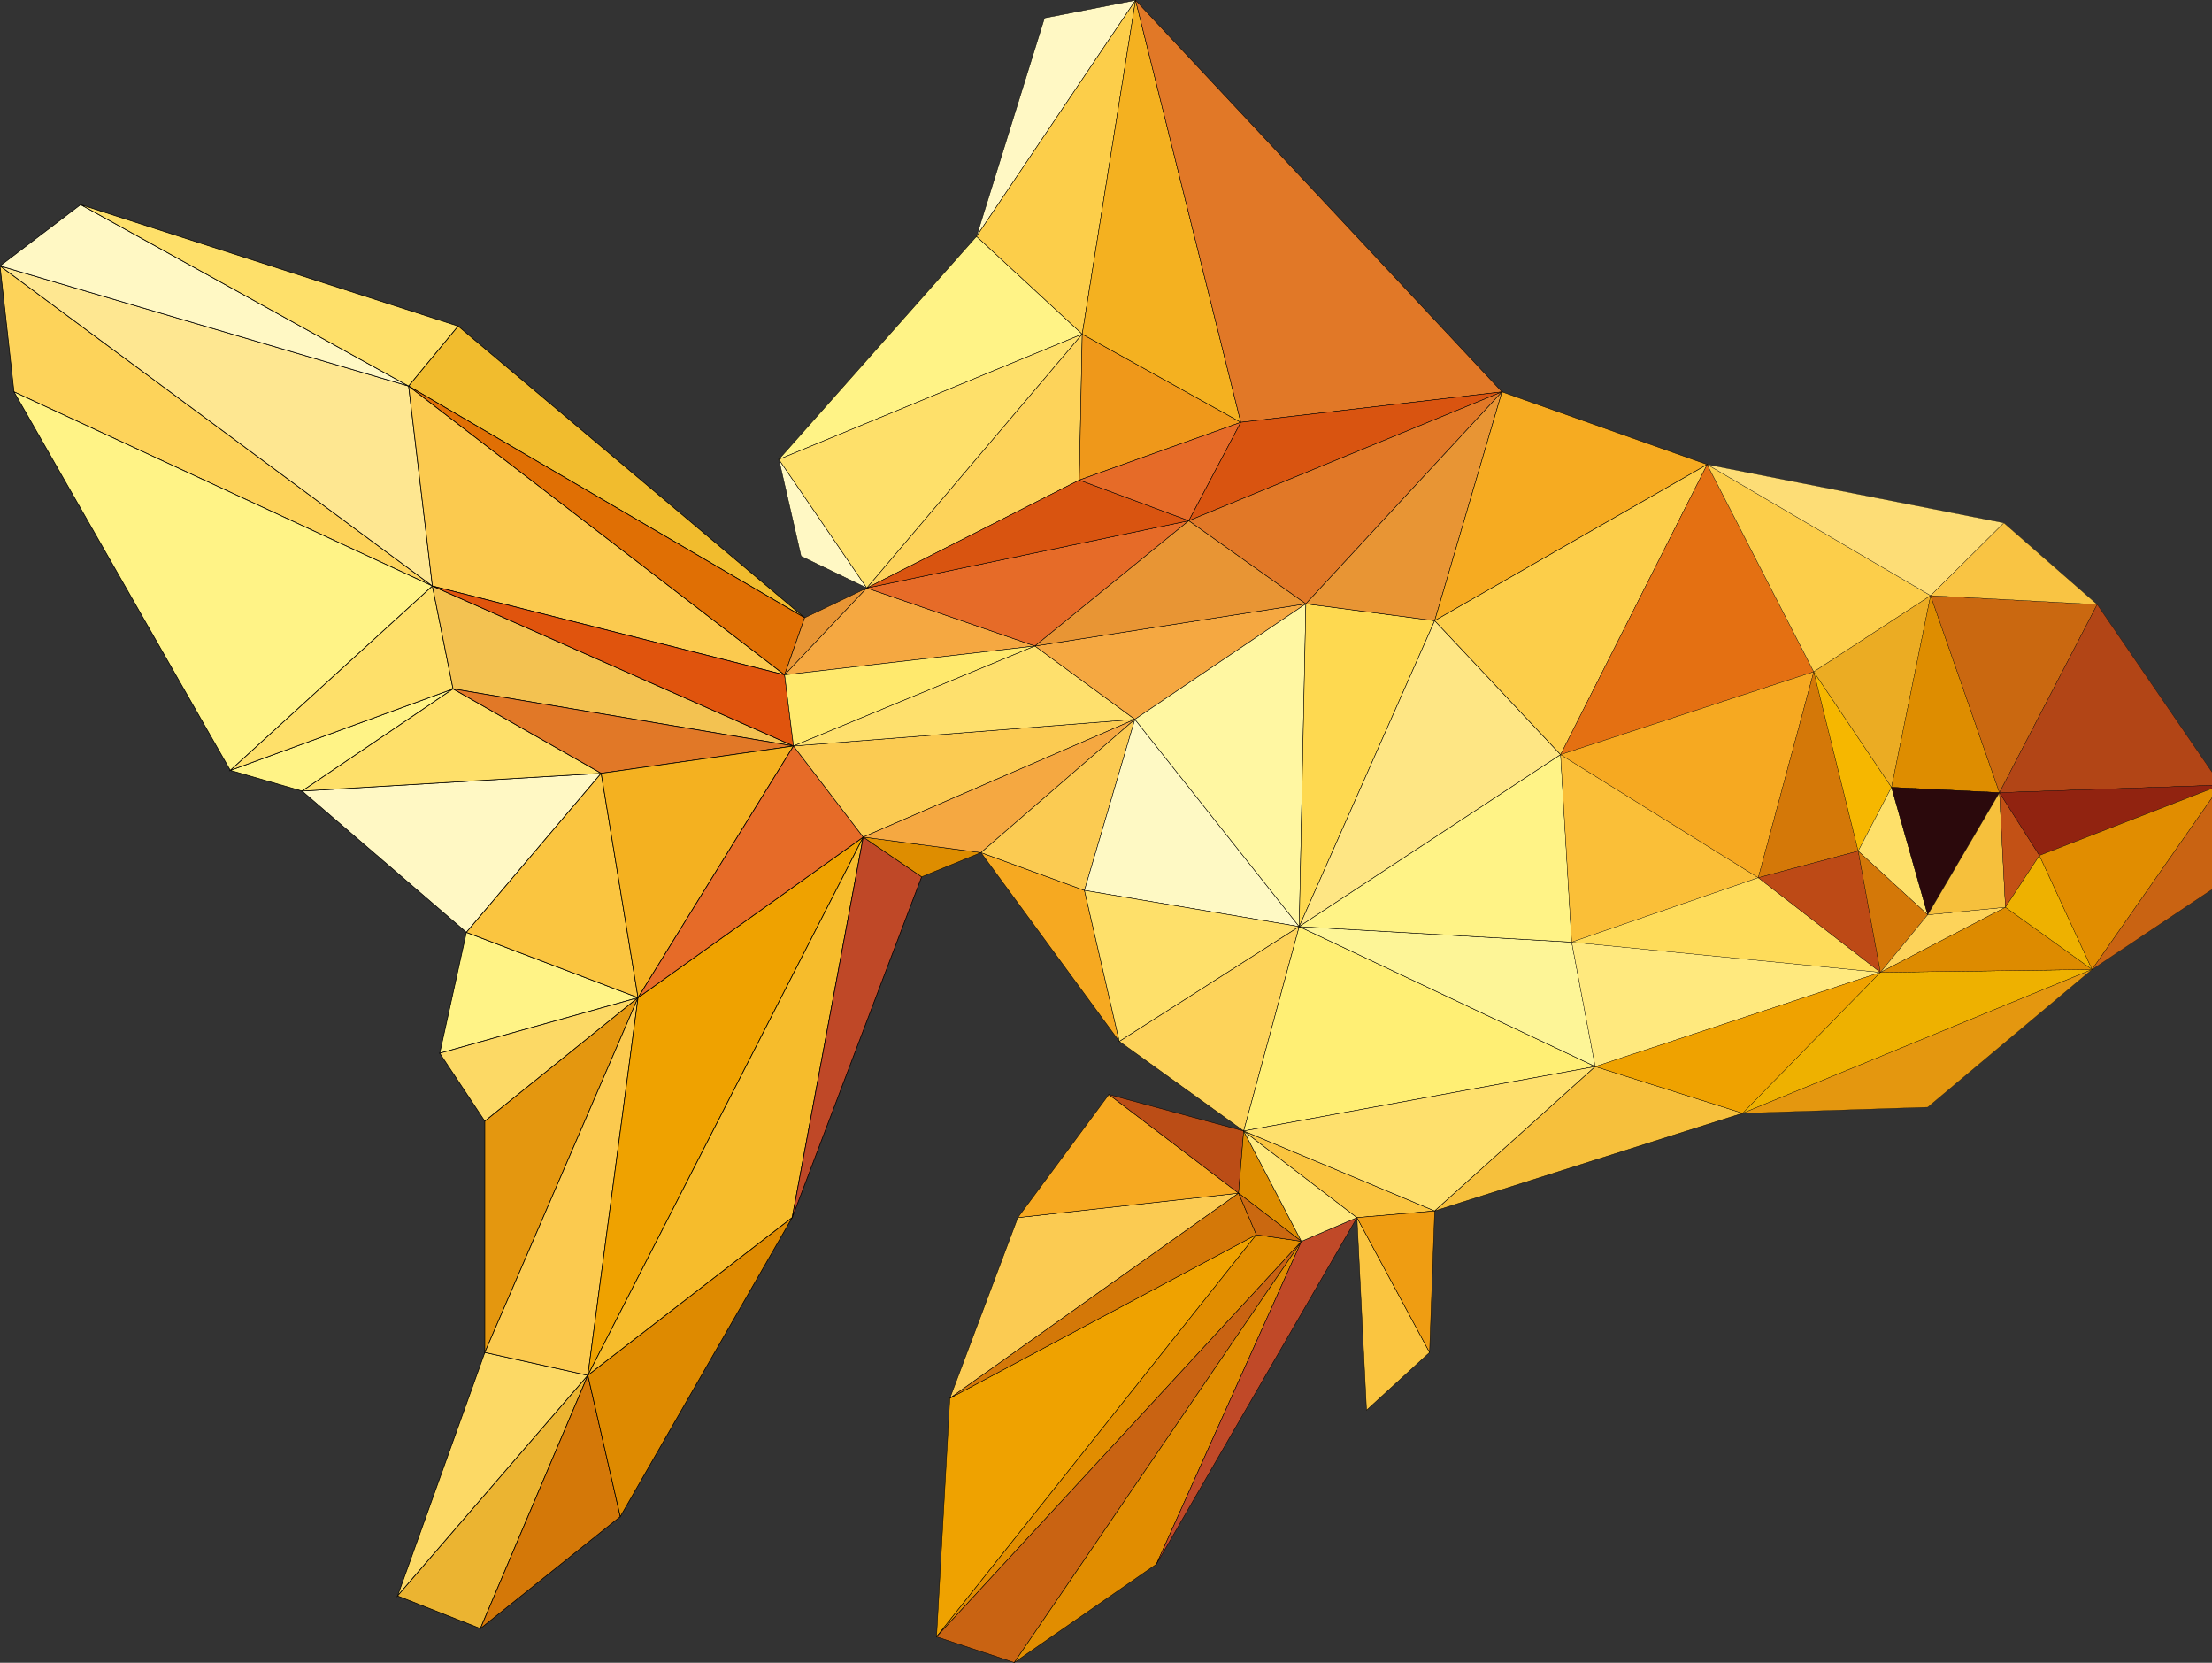 <?xml version="1.0" encoding="utf-8"?>
<!-- Generator: Adobe Illustrator 24.1.0, SVG Export Plug-In . SVG Version: 6.00 Build 0)  -->
<svg version="1.1" baseProfile="tiny" id="Layer_1" xmlns="http://www.w3.org/2000/svg" xmlns:xlink="http://www.w3.org/1999/xlink"
	 x="0px" y="0px" viewBox="0 0 996 748.5" xml:space="preserve">
<rect x="0" y="0" width="996" height="748.5" fill="#333333" stroke="none"/>
<g>
	<g>
		<polygon fill="#FDD35A" stroke="#000000" stroke-width="0.3" stroke-miterlimit="10" points="0,119.7 6.3,176.4 194.7,263.8 		"/>
		<polygon fill="#FEE791" stroke="#000000" stroke-width="0.3" stroke-miterlimit="10" points="184,173.8 0,119.7 194.7,263.8 		"/>
		<polygon fill="#FFF8C4" stroke="#000000" stroke-width="0.3" stroke-miterlimit="10" points="36.3,92.1 0,119.7 184,173.8 		"/>
		<polygon fill="#FFF386" stroke="#000000" stroke-width="0.3" stroke-miterlimit="10" points="6.3,176.4 103.7,346.8 194.7,263.8 
					"/>
		<polygon fill="#FEE06A" stroke="#000000" stroke-width="0.3" stroke-miterlimit="10" points="206.3,146.8 36.3,92.1 184,173.8 		
			"/>
		<polygon fill="#FFF386" stroke="#000000" stroke-width="0.3" stroke-miterlimit="10" points="103.7,346.8 136,356.1 204,310.1 		
			"/>
		<polygon fill="#FEE06A" stroke="#000000" stroke-width="0.3" stroke-miterlimit="10" points="194.7,263.8 103.7,346.8 204,310.1 
					"/>
		<polygon fill="#FFF8C4" stroke="#000000" stroke-width="0.3" stroke-miterlimit="10" points="136,356.1 210,419.7 270.7,348.1 		
			"/>
		<polygon fill="#FEE06A" stroke="#000000" stroke-width="0.3" stroke-miterlimit="10" points="204,310.1 136,356.1 270.7,348.1 		
			"/>
		<polygon fill="#FCD965" stroke="#000000" stroke-width="0.3" stroke-miterlimit="10" points="218.3,608.8 179,718.4 264.7,619.1 
					"/>
		<polygon fill="#EBB431" stroke="#000000" stroke-width="0.3" stroke-miterlimit="10" points="179,718.4 216.3,733.1 264.7,619.1 
					"/>
		<polygon fill="#F1BC2E" stroke="#000000" stroke-width="0.3" stroke-miterlimit="10" points="362.3,278.1 206.3,146.8 184,173.8 
					"/>
		<polygon fill="#FBCA4F" stroke="#000000" stroke-width="0.3" stroke-miterlimit="10" points="184,173.8 194.7,263.8 353.3,303.8 
					"/>
		<polygon fill="#E06F04" stroke="#000000" stroke-width="0.3" stroke-miterlimit="10" points="353.3,303.8 362.3,278.1 184,173.8 
					"/>
		<polygon fill="#F3C251" stroke="#000000" stroke-width="0.3" stroke-miterlimit="10" points="194.7,263.8 204,310.1 357.3,335.8 
					"/>
		<polygon fill="#E0540D" stroke="#000000" stroke-width="0.3" stroke-miterlimit="10" points="353.3,303.8 194.7,263.8 
			357.3,335.8 		"/>
		<polygon fill="#FFF386" stroke="#000000" stroke-width="0.3" stroke-miterlimit="10" points="210,419.7 198,474.1 287.3,449.1 		
			"/>
		<polygon fill="#FCD965" stroke="#000000" stroke-width="0.3" stroke-miterlimit="10" points="198,474.1 218.3,504.7 287.3,449.1 
					"/>
		<polygon fill="#E17827" stroke="#000000" stroke-width="0.3" stroke-miterlimit="10" points="204,310.1 270.7,348.1 357.3,335.8 
					"/>
		<polygon fill="#FAC540" stroke="#000000" stroke-width="0.3" stroke-miterlimit="10" points="270.7,348.1 210,419.7 287.3,449.1 
					"/>
		<polygon fill="#D47808" stroke="#000000" stroke-width="0.3" stroke-miterlimit="10" points="216.3,733.1 279.3,682.7 
			264.7,619.1 		"/>
		<polygon fill="#E4970F" stroke="#000000" stroke-width="0.3" stroke-miterlimit="10" points="218.3,504.7 218.3,608.8 
			287.3,449.1 		"/>
		<polygon fill="#FBCA4F" stroke="#000000" stroke-width="0.3" stroke-miterlimit="10" points="287.3,449.1 218.3,608.8 
			264.7,619.1 		"/>
		<polygon fill="#EFA200" stroke="#000000" stroke-width="0.3" stroke-miterlimit="10" points="264.7,619.1 388.7,376.8 
			287.3,449.1 		"/>
		<polygon fill="#F6BC2C" stroke="#000000" stroke-width="0.3" stroke-miterlimit="10" points="264.7,619.1 356.7,548.1 
			388.7,376.8 		"/>
		<polygon fill="#DE8A00" stroke="#000000" stroke-width="0.3" stroke-miterlimit="10" points="279.3,682.7 356.7,548.1 
			264.7,619.1 		"/>
		<polygon fill="#F4B120" stroke="#000000" stroke-width="0.3" stroke-miterlimit="10" points="270.7,348.1 287.3,449.1 
			357.3,335.8 		"/>
		<polygon fill="#E66B28" stroke="#000000" stroke-width="0.3" stroke-miterlimit="10" points="287.3,449.1 388.7,376.8 
			357.3,335.8 		"/>
		<polygon fill="#BF4827" stroke="#000000" stroke-width="0.3" stroke-miterlimit="10" points="356.7,548.1 415,394.7 388.7,376.8 
					"/>
	</g>
	<g>
		<polygon fill="#FFF386" stroke="#000000" stroke-width="0.2" stroke-miterlimit="10" points="439.7,106.4 350.7,206.8 
			487.3,150.4 		"/>
		<polygon fill="#FFF8C4" stroke="#000000" stroke-width="0.2" stroke-miterlimit="10" points="360.7,250.4 390.3,264.7 
			350.7,206.8 		"/>
		<polygon fill="#FEE06A" stroke="#000000" stroke-width="0.2" stroke-miterlimit="10" points="350.7,206.8 390.3,264.7 
			487.3,150.4 		"/>
		<polygon fill="#E89534" stroke="#000000" stroke-width="0.2" stroke-miterlimit="10" points="390.3,264.7 362.3,278.1 
			353.3,303.8 		"/>
		<polygon fill="#F5A841" stroke="#000000" stroke-width="0.2" stroke-miterlimit="10" points="466,290.8 390.3,264.7 353.3,303.8 
					"/>
		<polygon fill="#FFE96D" stroke="#000000" stroke-width="0.2" stroke-miterlimit="10" points="466,290.8 353.3,303.8 357.3,335.8 
					"/>
		<polygon fill="#FBCB52" stroke="#000000" stroke-width="0.2" stroke-miterlimit="10" points="388.7,376.8 511,323.8 357.3,335.8 
					"/>
		<polygon fill="#FEE06D" stroke="#000000" stroke-width="0.2" stroke-miterlimit="10" points="357.3,335.8 511,323.8 466,290.8 		
			"/>
		<polygon fill="#DE8D00" stroke="#000000" stroke-width="0.2" stroke-miterlimit="10" points="415,394.7 441.7,383.8 388.7,376.8 
					"/>
		<polygon fill="#F5A841" stroke="#000000" stroke-width="0.2" stroke-miterlimit="10" points="388.7,376.8 441.7,383.8 511,323.8 
					"/>
		<polygon fill="#FDD35A" stroke="#000000" stroke-width="0.2" stroke-miterlimit="10" points="487.3,150.4 390.3,264.7 486,216.1 
					"/>
		<polygon fill="#E66B28" stroke="#000000" stroke-width="0.2" stroke-miterlimit="10" points="535.3,234.4 390.3,264.7 466,290.8 
					"/>
		<polygon fill="#D95410" stroke="#000000" stroke-width="0.2" stroke-miterlimit="10" points="486,216.1 390.3,264.7 535.3,234.4 
					"/>
		<polygon fill="#EFA200" stroke="#000000" stroke-width="0.2" stroke-miterlimit="10" points="427.7,629.4 421.7,736.8 
			565.7,555.8 		"/>
		<polygon fill="#E18D00" stroke="#000000" stroke-width="0.2" stroke-miterlimit="10" points="565.7,555.8 421.7,736.8 586,558.8 
					"/>
		<polygon fill="#C96312" stroke="#000000" stroke-width="0.2" stroke-miterlimit="10" points="421.7,736.8 456.7,748.4 586,558.8 
					"/>
		<polygon fill="#FBCB52" stroke="#000000" stroke-width="0.2" stroke-miterlimit="10" points="458.3,548.1 427.7,629.4 
			557.7,537.1 		"/>
		<polygon fill="#D47808" stroke="#000000" stroke-width="0.2" stroke-miterlimit="10" points="557.7,537.1 427.7,629.4 
			565.7,555.8 		"/>
		<polygon fill="#FFF8C4" stroke="#000000" stroke-width="0.2" stroke-miterlimit="10" points="470.3,8.1 439.7,106.4 511.3,0.1 		
			"/>
		<polygon fill="#FCCE4A" stroke="#000000" stroke-width="0.2" stroke-miterlimit="10" points="511.3,0.1 439.7,106.4 487.3,150.4 
					"/>
		<polygon fill="#F6A921" stroke="#000000" stroke-width="0.2" stroke-miterlimit="10" points="441.7,383.8 504,468.8 488.3,400.8 
					"/>
		<polygon fill="#FBCB52" stroke="#000000" stroke-width="0.2" stroke-miterlimit="10" points="511,323.8 441.7,383.8 488.3,400.8 
					"/>
		<polygon fill="#E18D00" stroke="#000000" stroke-width="0.2" stroke-miterlimit="10" points="456.7,748.4 520.7,704.1 586,558.8 
					"/>
		<polygon fill="#F6A921" stroke="#000000" stroke-width="0.2" stroke-miterlimit="10" points="499.3,492.7 458.3,548.1 
			557.7,537.1 		"/>
		<polygon fill="#F5A841" stroke="#000000" stroke-width="0.2" stroke-miterlimit="10" points="466,290.8 511,323.8 588,271.8 		"/>
		<polygon fill="#E89534" stroke="#000000" stroke-width="0.2" stroke-miterlimit="10" points="535.3,234.4 466,290.8 588,271.8 		
			"/>
		<polygon fill="#EF981A" stroke="#000000" stroke-width="0.2" stroke-miterlimit="10" points="487.3,150.4 486,216.1 558.7,190.1 
					"/>
		<polygon fill="#E66B28" stroke="#000000" stroke-width="0.2" stroke-miterlimit="10" points="486,216.1 535.3,234.4 558.7,190.1 
					"/>
		<polygon fill="#F4B120" stroke="#000000" stroke-width="0.2" stroke-miterlimit="10" points="558.7,190.1 511.3,0.1 487.3,150.4 
					"/>
		<polygon fill="#FEF9C4" stroke="#000000" stroke-width="0.2" stroke-miterlimit="10" points="488.3,400.8 585,417.1 511,323.8 		
			"/>
		<polygon fill="#FEE06A" stroke="#000000" stroke-width="0.2" stroke-miterlimit="10" points="488.3,400.8 504,468.8 585,417.1 		
			"/>
		<polygon fill="#BB4D16" stroke="#000000" stroke-width="0.2" stroke-miterlimit="10" points="560,509.1 499.3,492.7 557.7,537.1 
					"/>
		<polygon fill="#FDD35A" stroke="#000000" stroke-width="0.2" stroke-miterlimit="10" points="504,468.8 560,509.1 585,417.1 		"/>
		<polygon fill="#FFF7A2" stroke="#000000" stroke-width="0.2" stroke-miterlimit="10" points="511,323.8 585,417.1 588,271.8 		"/>
		<polygon fill="#E17827" stroke="#000000" stroke-width="0.2" stroke-miterlimit="10" points="676.3,176.4 511.3,0.1 558.7,190.1 
					"/>
		<polygon fill="#C04928" stroke="#000000" stroke-width="0.2" stroke-miterlimit="10" points="520.7,704.1 611,548.1 586,558.8 		
			"/>
		<polygon fill="#D95410" stroke="#000000" stroke-width="0.2" stroke-miterlimit="10" points="535.3,234.4 676.3,176.4 
			558.7,190.1 		"/>
		<polygon fill="#E17827" stroke="#000000" stroke-width="0.2" stroke-miterlimit="10" points="588,271.8 676.3,176.4 535.3,234.4 
					"/>
		<polygon fill="#DE8D00" stroke="#000000" stroke-width="0.2" stroke-miterlimit="10" points="586,558.8 560,509.1 557.7,537.1 		
			"/>
		<polygon fill="#CA6810" stroke="#000000" stroke-width="0.2" stroke-miterlimit="10" points="565.7,555.8 586,558.8 557.7,537.1 
					"/>
		<polygon fill="#FFEF74" stroke="#000000" stroke-width="0.2" stroke-miterlimit="10" points="585,417.1 560,509.1 718.3,480.1 		
			"/>
		<polygon fill="#FFE97E" stroke="#000000" stroke-width="0.2" stroke-miterlimit="10" points="586,558.8 611,548.1 560,509.1 		"/>
		<polygon fill="#FAC540" stroke="#000000" stroke-width="0.2" stroke-miterlimit="10" points="611,548.1 646,545.1 560,509.1 		"/>
		<polygon fill="#FEE06D" stroke="#000000" stroke-width="0.2" stroke-miterlimit="10" points="560,509.1 646,545.1 718.3,480.1 		
			"/>
		<polygon fill="#FED950" stroke="#000000" stroke-width="0.2" stroke-miterlimit="10" points="588,271.8 585,417.1 646,279.4 		"/>
		<polygon fill="#FEE684" stroke="#000000" stroke-width="0.2" stroke-miterlimit="10" points="646,279.4 585,417.1 702.7,339.7 		
			"/>
		<polygon fill="#FDF597" stroke="#000000" stroke-width="0.2" stroke-miterlimit="10" points="585,417.1 718.3,480.1 707.7,424.1 
					"/>
		<polygon fill="#FFF386" stroke="#000000" stroke-width="0.2" stroke-miterlimit="10" points="702.7,339.7 585,417.1 707.7,424.1 
					"/>
		<polygon fill="#E89534" stroke="#000000" stroke-width="0.2" stroke-miterlimit="10" points="646,279.4 676.3,176.4 588,271.8 		
			"/>
		<polygon fill="#FAC540" stroke="#000000" stroke-width="0.2" stroke-miterlimit="10" points="615.3,634.8 643.7,608.8 611,548.1 
					"/>
		<polygon fill="#EF9D12" stroke="#000000" stroke-width="0.2" stroke-miterlimit="10" points="643.7,608.8 646,545.1 611,548.1 		
			"/>
		<polygon fill="#F6C03C" stroke="#000000" stroke-width="0.2" stroke-miterlimit="10" points="646,545.1 784.7,501.1 718.3,480.1 
					"/>
		<polygon fill="#F6AB21" stroke="#000000" stroke-width="0.2" stroke-miterlimit="10" points="768.7,209.1 676.3,176.4 646,279.4 
					"/>
		<polygon fill="#FCCE4A" stroke="#000000" stroke-width="0.2" stroke-miterlimit="10" points="702.7,339.7 768.7,209.1 646,279.4 
					"/>
	</g>
	<g>
		<polygon fill="#E47012" stroke="#000000" stroke-width="0.1" stroke-miterlimit="10" points="816.7,302.4 768.7,209.1 
			702.7,339.7 		"/>
		<polygon fill="#FABF38" stroke="#000000" stroke-width="0.1" stroke-miterlimit="10" points="791.7,395.1 702.7,339.7 
			707.7,424.1 		"/>
		<polygon fill="#F6A921" stroke="#000000" stroke-width="0.1" stroke-miterlimit="10" points="816.7,302.4 702.7,339.7 
			791.7,395.1 		"/>
		<polygon fill="#FFE97E" stroke="#000000" stroke-width="0.1" stroke-miterlimit="10" points="718.3,480.1 846.7,437.7 
			707.7,424.1 		"/>
		<polygon fill="#FEDC5A" stroke="#000000" stroke-width="0.1" stroke-miterlimit="10" points="707.7,424.1 846.7,437.7 
			791.7,395.1 		"/>
		<polygon fill="#EFA200" stroke="#000000" stroke-width="0.1" stroke-miterlimit="10" points="718.3,480.1 784.7,501.1 
			846.7,437.7 		"/>
		<polygon fill="#FCCE4A" stroke="#000000" stroke-width="0.1" stroke-miterlimit="10" points="869.3,268.1 768.7,209.1 
			816.7,302.4 		"/>
		<polygon fill="#FDDD76" stroke="#000000" stroke-width="0.1" stroke-miterlimit="10" points="902.3,235.4 768.7,209.1 
			869.3,268.1 		"/>
		<polygon fill="#EEB100" stroke="#000000" stroke-width="0.1" stroke-miterlimit="10" points="784.7,501.1 942,436.4 846.7,437.7 
					"/>
		<polygon fill="#E4970F" stroke="#000000" stroke-width="0.1" stroke-miterlimit="10" points="868,498.4 942,436.4 784.7,501.1 		
			"/>
		<polygon fill="#D47808" stroke="#000000" stroke-width="0.1" stroke-miterlimit="10" points="836.7,383.1 816.7,302.4 
			791.7,395.1 		"/>
		<polygon fill="#BD4A16" stroke="#000000" stroke-width="0.1" stroke-miterlimit="10" points="791.7,395.1 846.7,437.7 
			836.7,383.1 		"/>
		<polygon fill="#F6B700" stroke="#000000" stroke-width="0.1" stroke-miterlimit="10" points="851.7,354.4 816.7,302.4 
			836.7,383.1 		"/>
		<polygon fill="#EBAC23" stroke="#000000" stroke-width="0.1" stroke-miterlimit="10" points="869.3,268.1 816.7,302.4 
			851.7,354.4 		"/>
		<polygon fill="#FEE06A" stroke="#000000" stroke-width="0.1" stroke-miterlimit="10" points="836.7,383.1 868,411.8 851.7,354.4 
					"/>
		<polygon fill="#D47808" stroke="#000000" stroke-width="0.1" stroke-miterlimit="10" points="836.7,383.1 846.7,437.7 868,411.8 
					"/>
		<polygon fill="#FDD35A" stroke="#000000" stroke-width="0.1" stroke-miterlimit="10" points="846.7,437.7 903,408.4 868,411.8 		
			"/>
		<polygon fill="#DD8B00" stroke="#000000" stroke-width="0.1" stroke-miterlimit="10" points="846.7,437.7 942,436.4 903,408.4 		
			"/>
		<polygon fill="#DE8D00" stroke="#000000" stroke-width="0.1" stroke-miterlimit="10" points="900.3,356.8 869.3,268.1 
			851.7,354.4 		"/>
		<polygon fill="#2B090C" stroke="#000000" stroke-width="0.1" stroke-miterlimit="10" points="868,411.8 900.3,356.8 851.7,354.4 
					"/>
		<polygon fill="#F6C03C" stroke="#000000" stroke-width="0.1" stroke-miterlimit="10" points="868,411.8 903,408.4 900.3,356.8 		
			"/>
		<polygon fill="#CA6810" stroke="#000000" stroke-width="0.1" stroke-miterlimit="10" points="900.3,356.8 944.3,272.1 
			869.3,268.1 		"/>
		<polygon fill="#F9C443" stroke="#000000" stroke-width="0.1" stroke-miterlimit="10" points="944.3,272.1 902.3,235.4 
			869.3,268.1 		"/>
		<polygon fill="#B24516" stroke="#000000" stroke-width="0.1" stroke-miterlimit="10" points="1000,353.4 944.3,272.1 900.3,356.8 
					"/>
		<polygon fill="#C35115" stroke="#000000" stroke-width="0.1" stroke-miterlimit="10" points="903,408.4 918.3,385.1 900.3,356.8 
					"/>
		<polygon fill="#912310" stroke="#000000" stroke-width="0.1" stroke-miterlimit="10" points="918.3,385.1 1000,353.4 900.3,356.8 
					"/>
		<polygon fill="#EEB100" stroke="#000000" stroke-width="0.1" stroke-miterlimit="10" points="903,408.4 942,436.4 918.3,385.1 		
			"/>
		<polygon fill="#E18D00" stroke="#000000" stroke-width="0.1" stroke-miterlimit="10" points="918.3,385.1 942,436.4 1000,353.4 		
			"/>
		<polygon fill="#C96312" stroke="#000000" stroke-width="0.1" stroke-miterlimit="10" points="942,436.4 996,400.4 1000,353.4 		
			"/>
	</g>
</g>
</svg>
